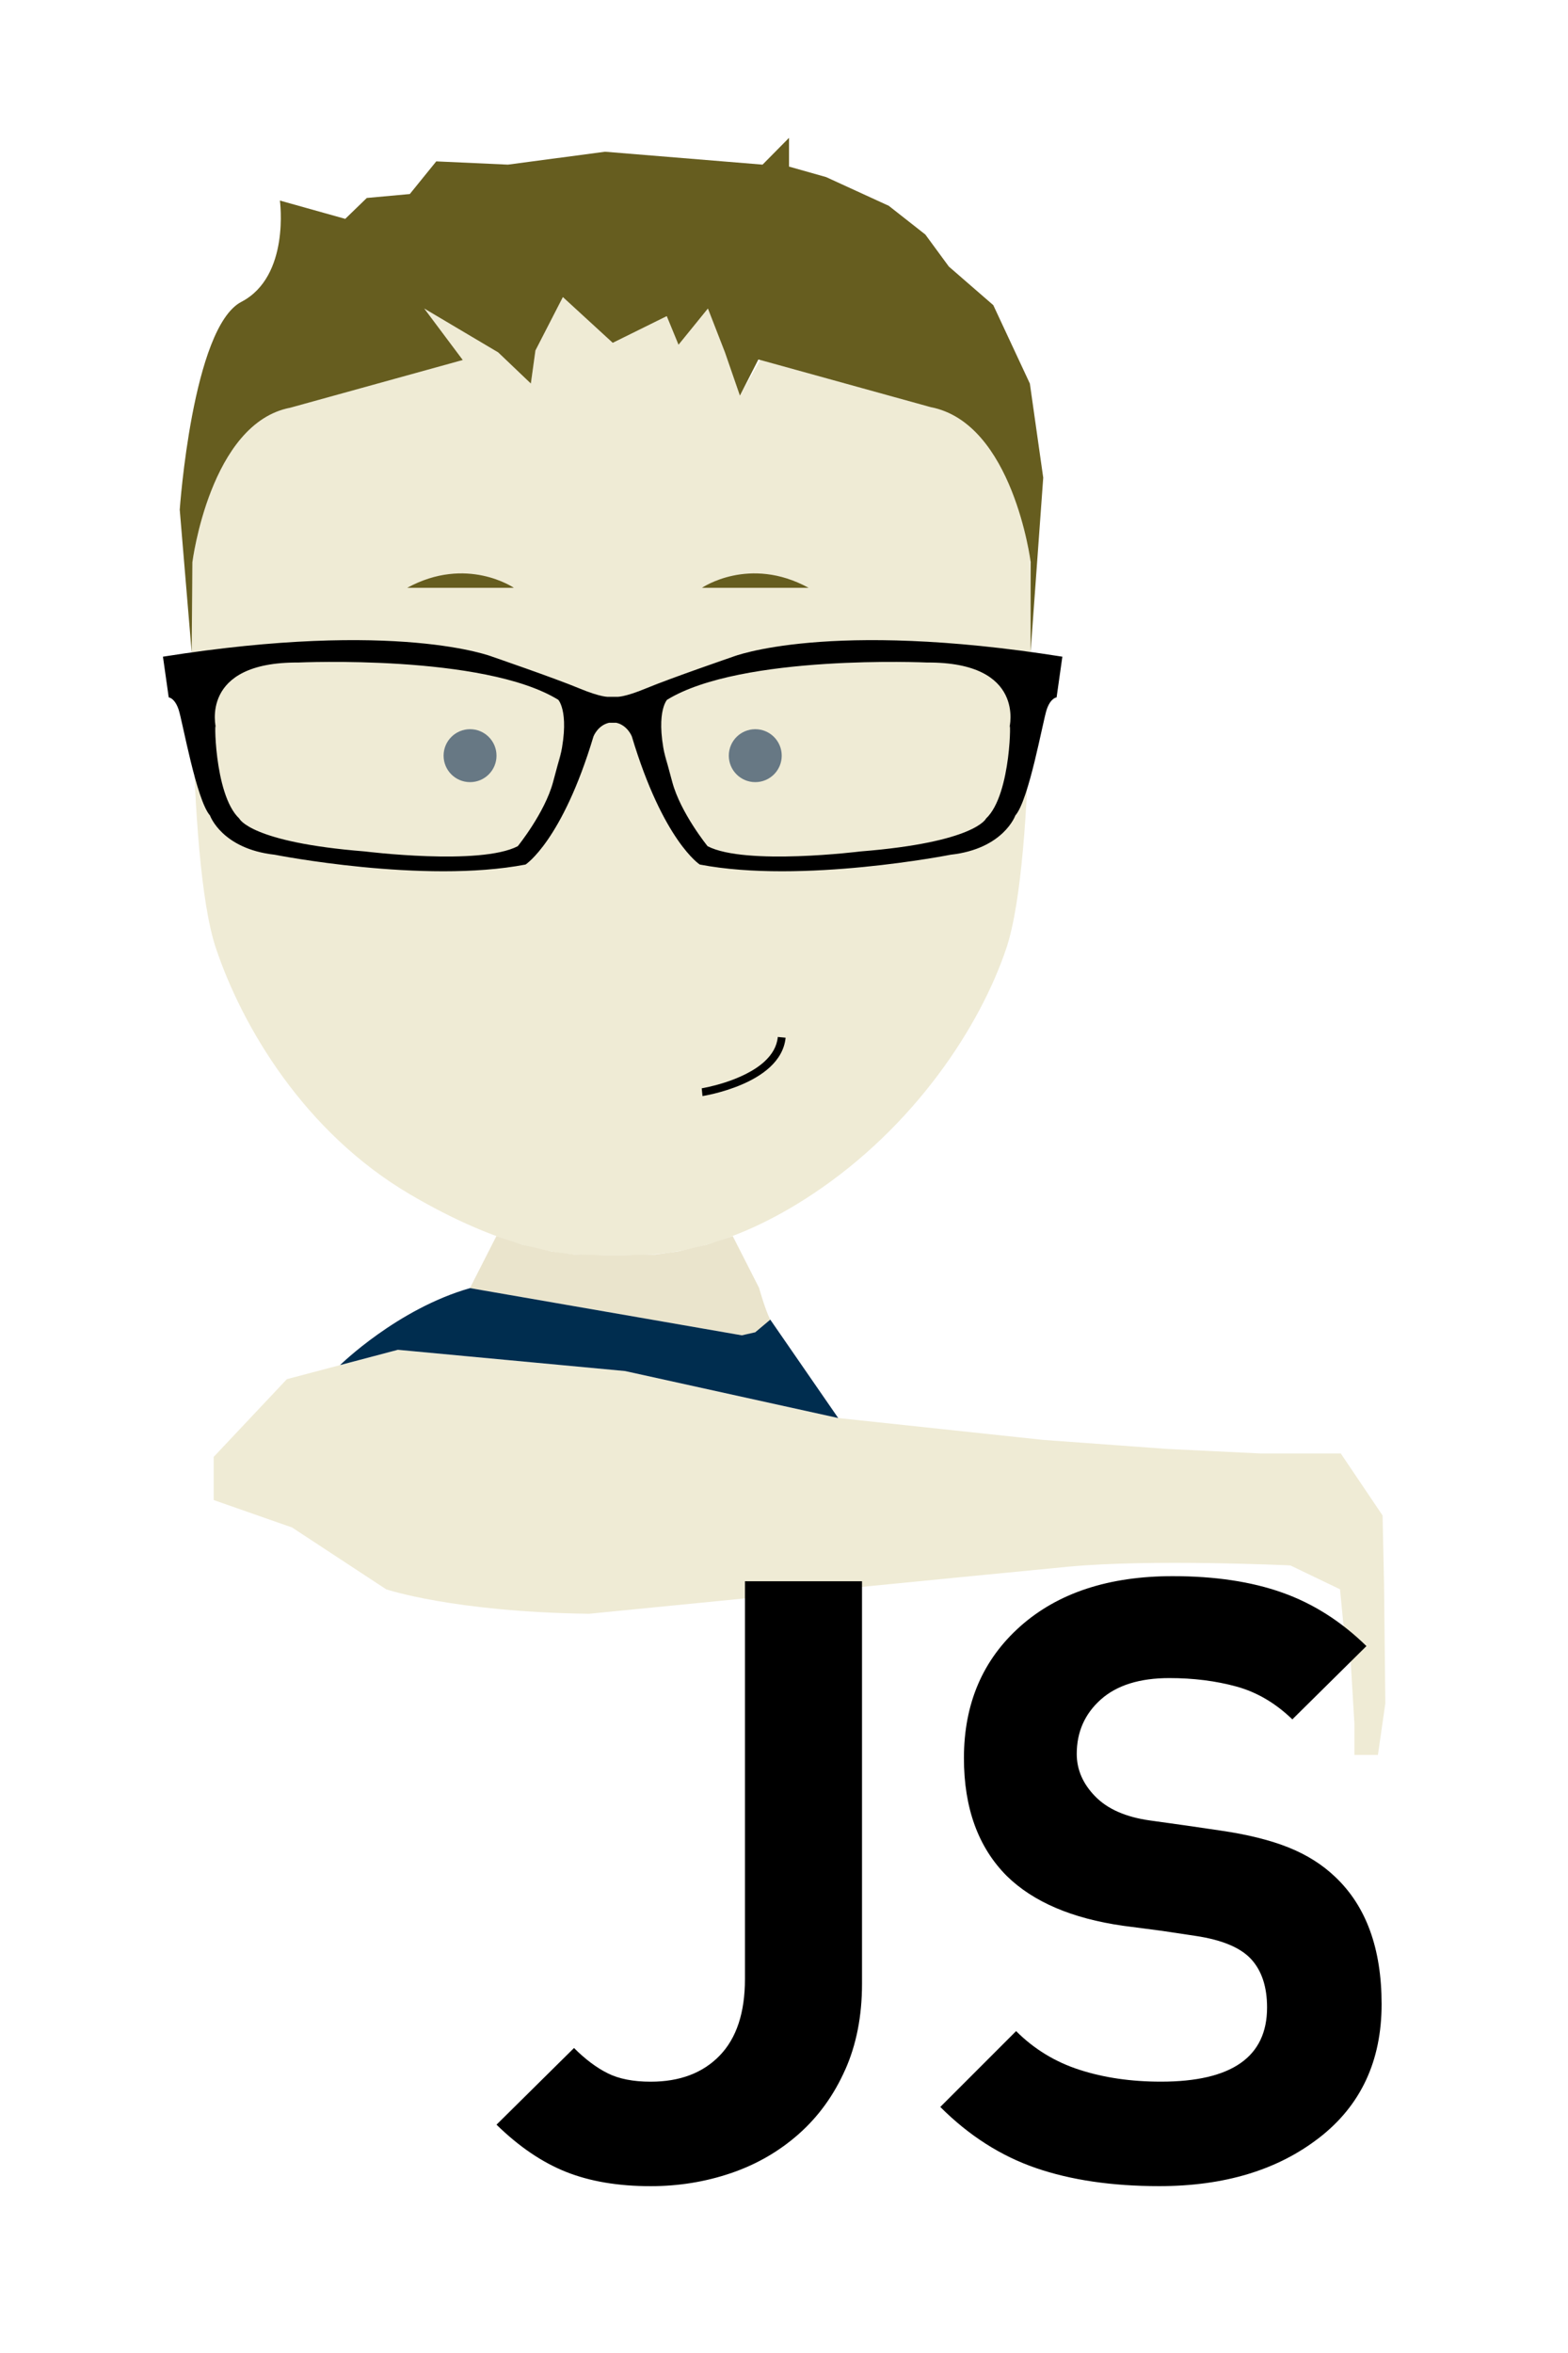 <svg version="1.1"
    xmlns="http://www.w3.org/2000/svg"
    xml:space="preserve" viewBox="0 0 400.0 600.0">
<path d="M262.93 143.36 c0 0 -4.5 -35.51 -25 -39.4 l-43.97 -12.16 l-5.22 9.08 l-3.81 -11.02 l-4.35 -11.19 l-7.5 9.24 l-3 -7.3 l-13.78 6.81 l-12.72 -11.67 l-7 13.62 l-1.17 8.43 l-8.33 -7.94 l-18.87 -11.19 l9.83 13.13 l-43.97 12.16 c-20.5 3.89 -25 39.4 -25 39.4 c0 0 -1.83 75.02 6 98.39 c6.71 20.01 22.54 46.93 49.48 62.78 c22.92 13.48 38.36 15.6 46.05 15.53 c3.78 -0.03 11 0 11 0 c7.81 -0.01 24.14 -1.26 45.65 -15.53 c26.05 -17.27 42.78 -42.77 49.48 -62.78 c7.83 -23.37 6 -98.39 6 -98.39 c0 0 -4.5 -35.51 -25 -39.4 " style="fill:#efebd5;"/><path d="M169.38 191.59 l2.13 7.86 c2.12 7.86 9 16.33 9 16.33 c9.67 5 39 1.33 39 1.33 c29.33 -2.33 32.03 -8.39 32.03 -8.39 c6.63 -6.22 6.34 -27.4 5.96 -23.14 c0 0 4.33 -16.8 -21 -16.64 c0 0 -47.33 -2.17 -66.33 9.5 c0 0 -3.36 3.52 0 16.67 M142.41 195.11 c3.36 -13.15 0 -16.67 0 -16.67 c-19 -11.67 -66.33 -9.5 -66.33 -9.5 c-25.33 -0.16 -21 16.64 -21 16.64 c-0.38 -4.27 -0.67 16.92 5.96 23.14 c0 0 2.7 6.06 32.04 8.39 c0 0 29.33 3.67 39 -1.33 c0 0 6.88 -8.48 9 -16.33 l2.12 -7.86 M155.37 184.3 c-2.88 0.65 -3.97 3.48 -3.97 3.48 c-8 26.67 -17.33 32.67 -17.33 32.67 c-26 5 -64 -2.5 -64 -2.5 c-13.5 -1.5 -16.5 -10 -16.5 -10 c-3.5 -4 -7 -24 -8 -27 c-1 -3 -2.53 -3.12 -2.53 -3.12 l-1.47 -10.38 c60 -9.5 84 0 84 0 c0 0 16 5.5 22 8 c6 2.5 7.73 2.23 7.73 2.23 l1.98 0 c0 0 1.73 0.27 7.73 -2.23 c6 -2.5 22 -8 22 -8 c0 0 24 -9.5 84 0 l-1.47 10.38 c0 0 -1.53 0.12 -2.53 3.12 c-1 3 -4.5 23 -8 27 c0 0 -3 8.5 -16.5 10 c0 0 -38 7.5 -64 2.5 c0 0 -9.33 -6 -17.33 -32.67 c0 0 -1.09 -2.83 -3.97 -3.48 l-1.83 0 z " style="fill:#000000;"/><path d="M126.66 192.69 c0 3.73 -3.02 6.75 -6.75 6.75 c-3.73 0 -6.75 -3.02 -6.75 -6.75 c0 -3.73 3.02 -6.75 6.75 -6.75 c3.73 0 6.75 3.02 6.75 6.75 " style="fill:#677884;"/><path d="M199.42 192.69 c0 3.73 -3.02 6.75 -6.75 6.75 c-3.73 0 -6.75 -3.02 -6.75 -6.75 c0 -3.73 3.02 -6.75 6.75 -6.75 c3.73 0 6.75 3.02 6.75 6.75 " style="fill:#677884;"/><path d="M262.93 143.36 c0 0 -4.5 -35.51 -25.51 -39.54 l-43.96 -12.16 l-4.71 9.22 l-3.81 -11.02 l-4.35 -11.19 l-7.5 9.24 l-3 -7.3 l-13.78 6.81 l-12.72 -11.67 l-7 13.62 l-1.17 8.43 l-8.33 -7.94 l-18.87 -11.19 l9.83 13.13 l-43.97 12.16 c-20.5 3.89 -25 39.4 -25 39.4 l-0.18 23 l-3.05 -36.39 c0 0 3.22 -46.5 15.72 -53 c12.5 -6.5 9.83 -25.83 9.83 -25.83 l16.67 4.67 l5.5 -5.33 l10.97 -1 l6.75 -8.33 l18.28 0.83 l24.79 -3.29 l40.17 3.29 l6.75 -6.83 l0 7.33 l9.45 2.67 l16 7.33 l9.33 7.33 l6 8.17 l11.33 9.83 l9.33 20 l3.41 24 l-3.22 44.46 l0 -22.89 z " style="fill:#665d1f;"/><path d="M131.09 149.89 c0 0 -12.05 -8.28 -27.21 0 l27.21 0 z " style="fill:#665d1f;"/><path d="M206.28 149.89 c-15.16 -8.28 -27.21 0 -27.21 0 l27.21 0 z " style="fill:#665d1f;"/><path d="M193.67 328.46 l-6.75 -13.26 l-6.68 2.19 l-7.25 1.71 l-5.86 0.8 l-7.64 0.15 l-2.22 0 l-1 0 l-2.22 0 l-7.64 -0.15 l-5.86 -0.8 l-7.24 -1.71 l-6.68 -2.19 l-6.75 13.26 l69.34 12.04 c0 0 8.59 -1.33 7.26 -4 c-1.33 -2.67 -2.83 -8.04 -2.83 -8.04 " style="fill:#eae4cc;"/><path d="M179.22 279.49 c0.05 -0.01 4.92 -0.76 10.01 -2.94 c2.54 -1.09 5.15 -2.54 7.23 -4.48 c2.08 -1.94 3.65 -4.42 3.95 -7.46 l-1.99 -0.19 c-0.24 2.46 -1.49 4.47 -3.32 6.19 c-2.75 2.57 -6.82 4.34 -10.19 5.42 c-1.69 0.54 -3.19 0.92 -4.28 1.16 c-0.54 0.12 -0.98 0.2 -1.28 0.26 c-0.15 0.03 -0.26 0.05 -0.34 0.06 l0.2 2 z " style="fill:#000000;"/><path d="M150.29 411.5 c0 0 101.21 -10 122.21 -12 c21 -2 56.67 -0.33 56.67 -0.33 l12.67 6.09 l0.92 9.53 l1.77 8.3 l0.98 16.41 l0 8 l6 0 l1.89 -13.16 l-0.33 -30.6 l-0.37 -17.3 l-10.67 -15.82 l-20.61 0 l-23.66 -1.15 l-31.6 -2.3 l-52.32 -5.58 l-54.37 -11.98 l-57.96 -5.42 l-28.33 7.49 l-18.67 19.82 l0 11 l20 7 l24 15.76 c0 0 17.11 5.78 51.79 6.24 " style="fill:#efebd5;"/><path d="M119.91 328.46 l24.55 4.26 l18.79 3.26 l15.81 2.75 l10.18 1.77 l3.43 -0.78 l3.83 -3.22 l17.33 25.09 l-54.37 -11.98 l-57.96 -5.42 l-14.75 3.9 c0 0 14.57 -14.33 33.16 -19.63 " style="fill:#002d4f;"/><path d="M215.59 527.81 c-2.87 6.45 -6.8 11.89 -11.81 16.33 c-5.01 4.44 -10.78 7.77 -17.29 9.99 c-6.52 2.22 -13.36 3.33 -20.52 3.33 c-8.31 0 -15.5 -1.22 -21.59 -3.65 c-6.09 -2.43 -12 -6.44 -17.72 -12.03 l19.77 -19.55 c2.86 2.86 5.73 5.01 8.59 6.44 c2.86 1.43 6.52 2.15 10.96 2.15 c7.44 0 13.32 -2.22 17.61 -6.66 c4.3 -4.44 6.45 -10.95 6.45 -19.55 l0 -101.4 l29.86 0 l0 102.69 c0 8.16 -1.43 15.47 -4.3 21.91 " style="fill:#000000;"/><path d="M336.54 545.1 c-10.6 8.24 -24.2 12.35 -40.82 12.35 c-12.03 0 -22.52 -1.54 -31.47 -4.62 c-8.95 -3.08 -17.08 -8.27 -24.38 -15.57 l19.34 -19.34 c4.58 4.58 9.99 7.88 16.22 9.88 c6.23 2.01 13.14 3.01 20.73 3.01 c18.05 0 27.07 -6.3 27.07 -18.91 c0 -5.3 -1.37 -9.41 -4.08 -12.35 c-2.72 -2.94 -7.45 -4.91 -14.18 -5.91 l-8.59 -1.29 l-9.88 -1.29 c-13.03 -1.86 -22.91 -6.09 -29.64 -12.67 c-7.3 -7.3 -10.96 -17.33 -10.96 -30.08 c0 -13.89 4.8 -25.1 14.39 -33.62 c9.59 -8.52 22.56 -12.78 38.88 -12.78 c10.74 0 20.05 1.39 27.93 4.19 c7.88 2.79 15.04 7.34 21.48 13.64 l-18.9 18.69 c-4.3 -4.15 -9.06 -6.95 -14.29 -8.38 c-5.23 -1.43 -10.92 -2.15 -17.08 -2.15 c-7.59 0 -13.43 1.83 -17.51 5.48 c-4.08 3.65 -6.12 8.27 -6.12 13.86 c0 4.01 1.57 7.63 4.73 10.85 c3.15 3.22 7.8 5.26 13.96 6.12 l9.24 1.29 l8.81 1.29 c6.87 1 12.64 2.44 17.29 4.3 c4.65 1.86 8.63 4.37 11.92 7.52 c7.88 7.45 11.82 18.26 11.82 32.44 c0 14.47 -5.3 25.82 -15.9 34.05 " style="fill:#000000;"/>
</svg>
